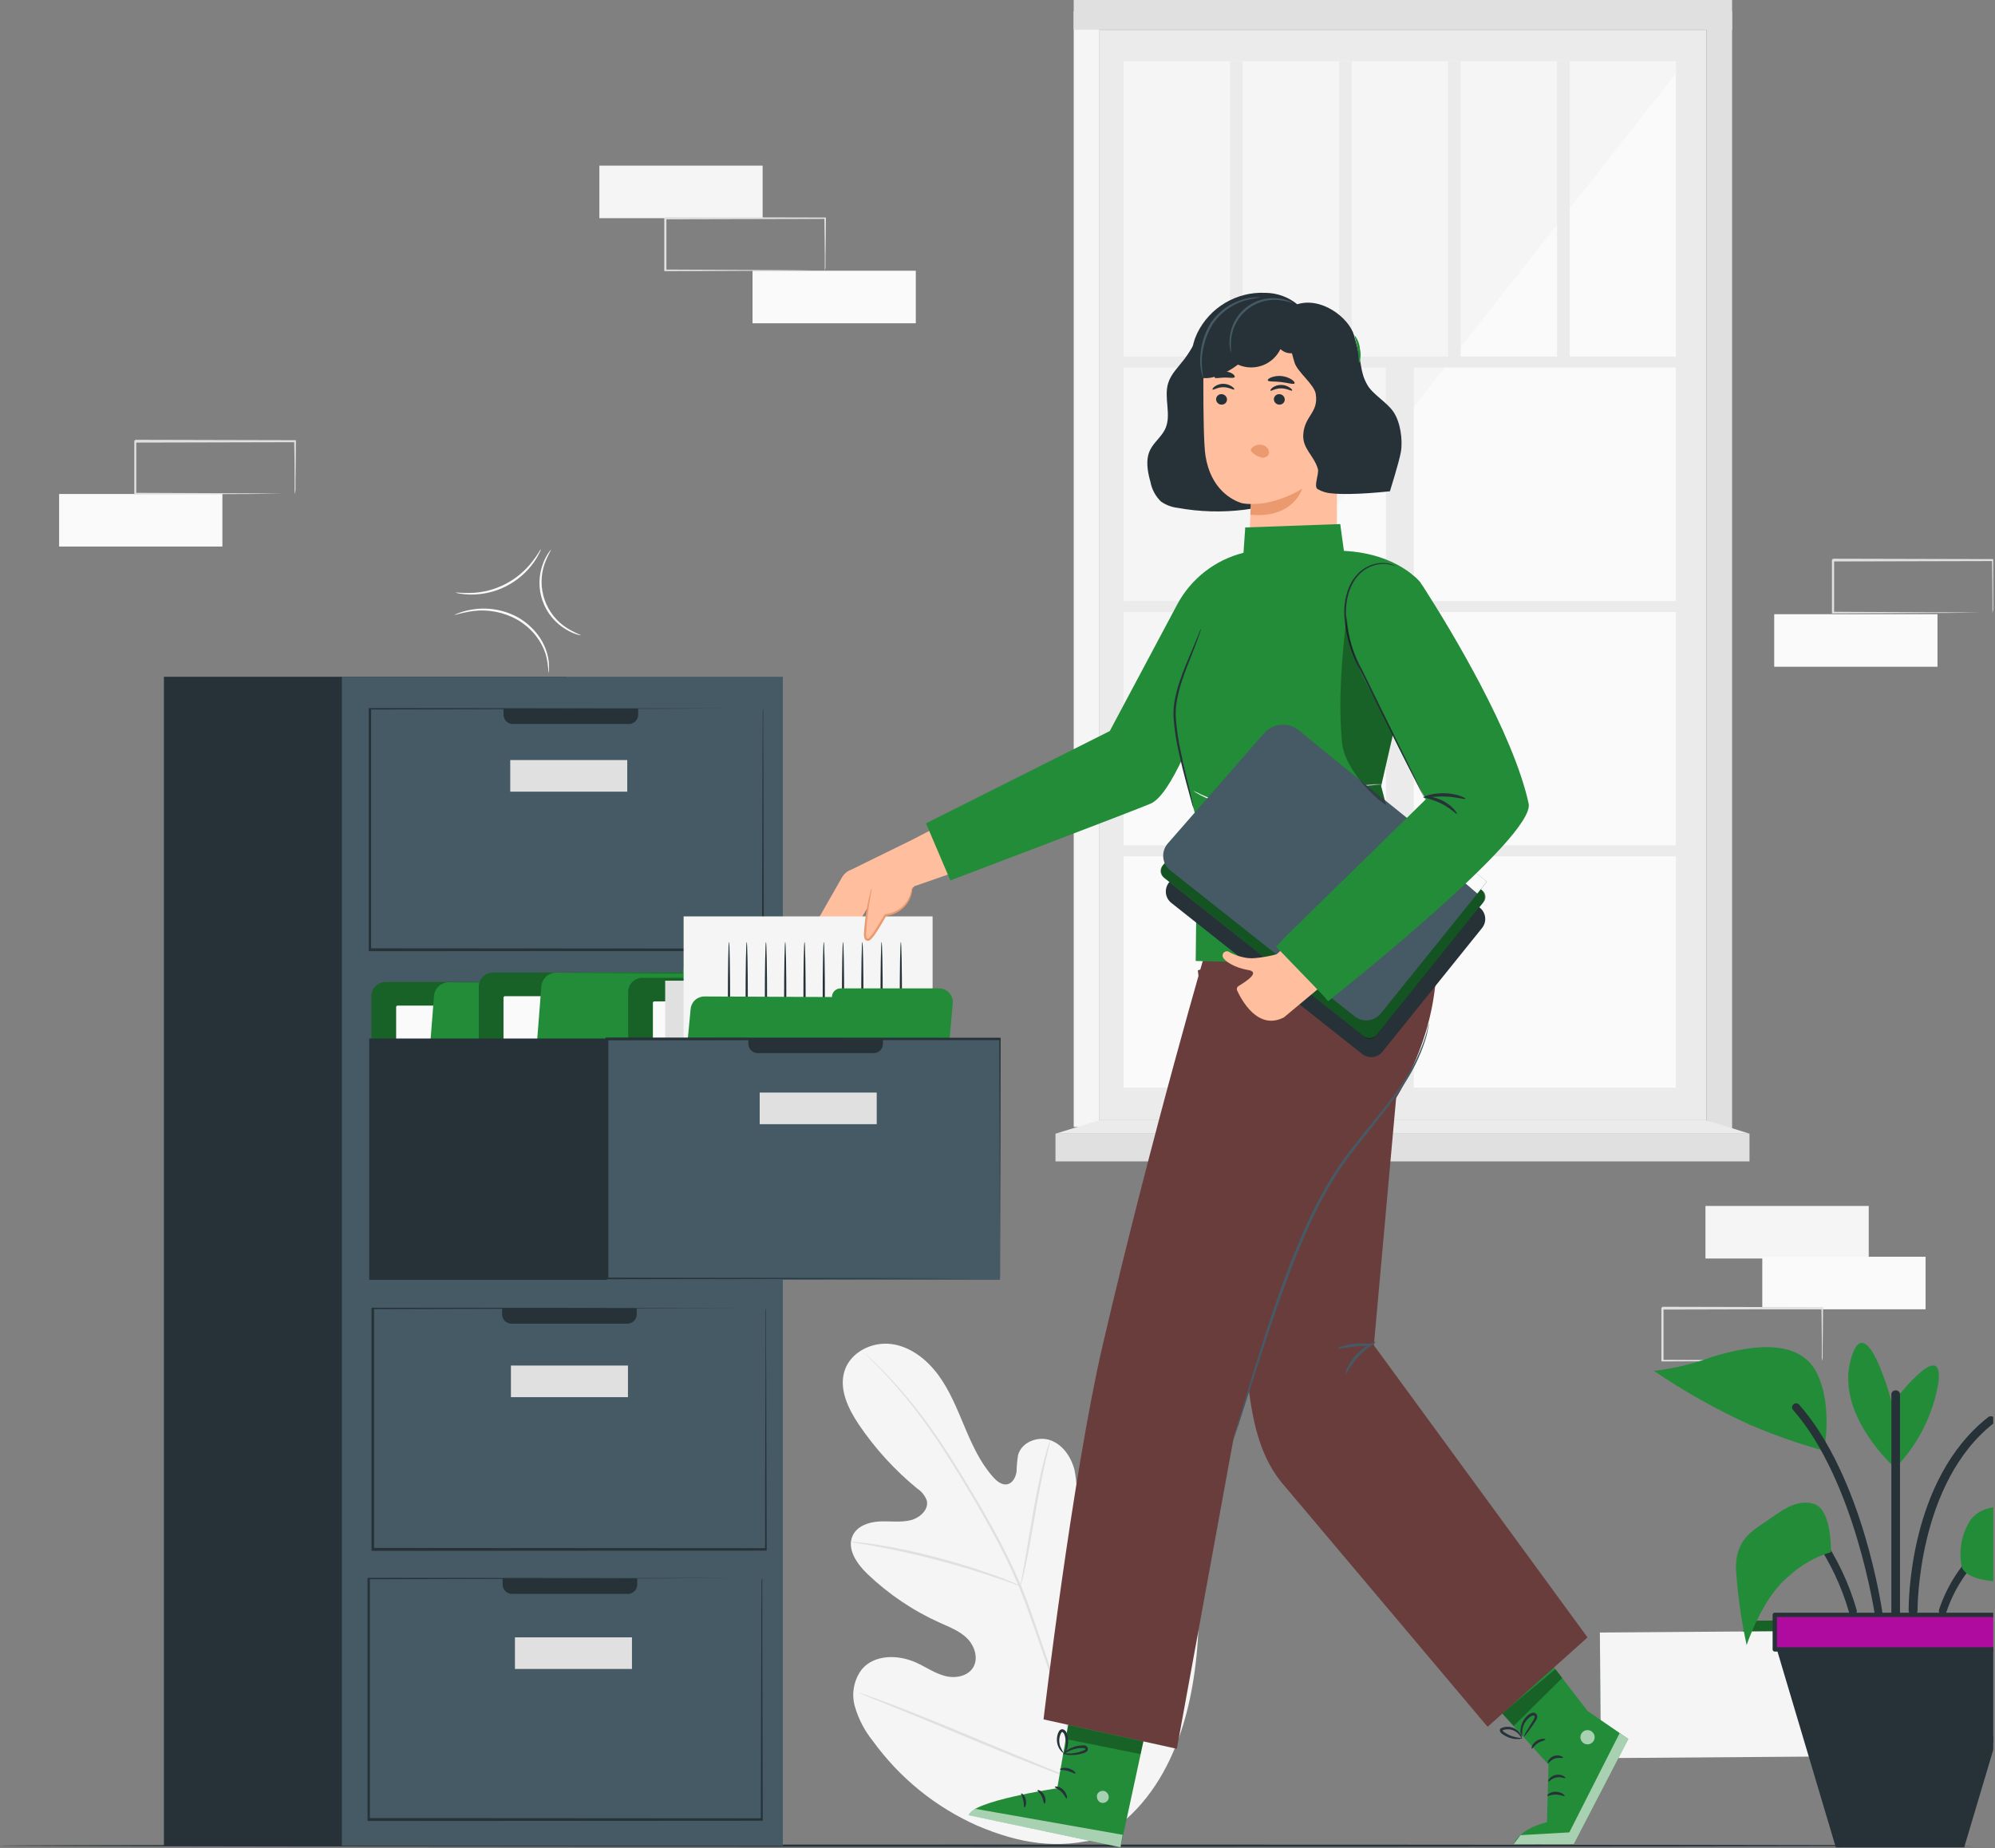 <svg width="462" height="428" viewBox="0 0 462 428" fill="none" xmlns="http://www.w3.org/2000/svg">
<rect x="0" y="0" width="462" height="428" fill="#808080" stroke="none"/>
<g clip-path="url(#clip0_47_261)">
<path d="M395.17 6.89H254.59V259.44H395.17V6.89Z" fill="#EBEBEB"/>
<path d="M388.11 14.21H260.21V251.91H388.11V14.21Z" fill="#FAFAFA"/>
<path d="M388.11 17.01L260.21 179.71V14.21H388.11V17.01Z" fill="#F5F5F5"/>
<path d="M390.89 82.59H260.21V85.12H390.89V82.59Z" fill="#EBEBEB"/>
<path d="M390.89 139.2H260.21V141.73H390.89V139.2Z" fill="#EBEBEB"/>
<path d="M390.89 195.8H260.21V198.33H390.89V195.8Z" fill="#EBEBEB"/>
<path d="M320.94 83.87V258.66H327.4V83.87H320.94Z" fill="#EBEBEB"/>
<path d="M287.77 14.21H284.84V83.85H287.77V14.21Z" fill="#EBEBEB"/>
<path d="M313.02 14.21H310.09V83.85H313.02V14.21Z" fill="#EBEBEB"/>
<path d="M338.27 14.21H335.34V83.85H338.27V14.21Z" fill="#EBEBEB"/>
<path d="M363.51 14.21H360.58V83.85H363.51V14.21Z" fill="#EBEBEB"/>
<path d="M254.6 2.61H248.65V261H254.6V2.61Z" fill="#F5F5F5"/>
<path d="M401.12 261.71L395.18 259.44V2.61H401.12V261.71Z" fill="#E0E0E0"/>
<path d="M401.12 0H248.65V6.89H401.12V0Z" fill="#E0E0E0"/>
<path d="M405.15 262.56H244.43V268.98H405.15V262.56Z" fill="#E0E0E0"/>
<path d="M395.18 259.44L405.15 262.56H244.43L254.59 259.44H395.18Z" fill="#EBEBEB"/>
<path d="M255.06 425.56C271.84 415.49 276.91 394.99 277.57 376.29C277.68 373.17 278.25 369.91 276.95 367.07C275.65 364.23 272.33 362.13 269.46 363.25C267.07 364.18 265.87 366.8 264.46 368.93C262.526 371.779 259.826 374.022 256.67 375.4C254.67 376.29 252.12 376.75 250.24 375.54C247.65 373.87 247.59 370.14 247.83 367.04C248.257 361.267 248.693 355.497 249.14 349.73C249.537 346.647 249.436 343.521 248.84 340.47C248.08 337.47 246.14 334.59 243.25 333.56C240.36 332.53 236.6 333.97 235.77 336.96C235.565 338.234 235.444 339.52 235.41 340.81C235.24 342.09 234.54 343.47 233.29 343.75C232.04 344.03 230.85 343.06 229.99 342.09C226.99 338.74 225.12 334.56 223.37 330.42C221.62 326.28 219.94 322.03 217.27 318.42C214.6 314.81 210.79 311.83 206.37 311.27C201.95 310.71 197.03 313.12 195.61 317.4C194.19 321.68 196.43 326.29 198.95 330.02C202.702 335.548 207.232 340.505 212.4 344.74C213.412 345.399 214.189 346.362 214.62 347.49C215.15 349.6 213.06 351.49 210.97 352.06C208.61 352.66 206.12 352.25 203.69 352.37C201.26 352.49 198.56 353.37 197.49 355.59C196 358.67 198.42 362.17 200.87 364.52C205.791 369.231 211.484 373.063 217.7 375.85C219.92 376.85 222.27 377.74 223.99 379.47C225.71 381.2 226.63 384.06 225.37 386.16C224.11 388.26 221.21 388.77 218.86 388.16C216.51 387.55 214.46 386.11 212.24 385.09C208.1 383.19 202.58 383.09 199.6 386.59C198.68 387.799 198.053 389.205 197.769 390.697C197.484 392.189 197.55 393.727 197.96 395.19C198.797 398.108 200.212 400.829 202.12 403.19C208.306 411.757 216.653 418.531 226.31 422.82C235.95 426.93 245.03 428.49 255.09 425.58" fill="#F5F5F5"/>
<path d="M252 426.45C251.84 419.01 253.15 423.13 251 413.53C248.6 403.155 245.611 392.926 242.05 382.89L239.35 375C238.44 372.4 237.54 369.83 236.5 367.37C234.493 362.647 232.23 358.036 229.72 353.56C227.35 349.28 224.94 345.3 222.67 341.56C220.4 337.82 218.19 334.44 216.06 331.42C212.715 326.631 208.997 322.113 204.94 317.91C203.51 316.43 202.36 315.31 201.57 314.56L200.67 313.72C200.577 313.615 200.469 313.524 200.35 313.45C200.433 313.562 200.527 313.666 200.63 313.76L201.49 314.65C202.26 315.42 203.38 316.56 204.78 318.07C208.766 322.319 212.426 326.861 215.73 331.66C217.83 334.66 220 338.1 222.27 341.81C224.54 345.52 226.91 349.51 229.27 353.81C231.763 358.27 234.01 362.864 236 367.57C237 370.02 237.93 372.57 238.84 375.17C239.75 377.77 240.66 380.41 241.59 383.08C245.16 393.093 248.165 403.3 250.59 413.65C252.73 423.21 251.45 419.05 251.67 426.46" fill="#E0E0E0"/>
<path d="M236.34 367.32C236.512 366.9 236.643 366.465 236.73 366.02C236.95 365.17 237.23 363.94 237.56 362.41C238.21 359.36 238.97 355.11 239.78 350.41C240.59 345.71 241.41 341.49 242.11 338.46C242.45 336.94 242.74 335.71 242.95 334.87C243.089 334.438 243.18 333.992 243.22 333.54C243.011 333.943 242.85 334.369 242.74 334.81C242.46 335.64 242.11 336.81 241.74 338.36C240.94 341.36 240.06 345.61 239.24 350.3C238.42 354.99 237.73 359.12 237.18 362.3C236.93 363.75 236.71 364.96 236.53 365.94C236.412 366.391 236.348 366.854 236.34 367.32Z" fill="#E0E0E0"/>
<path d="M197 357.12C197.514 357.262 198.039 357.362 198.57 357.42C199.57 357.58 201.06 357.8 202.86 358.14C206.48 358.79 211.45 359.86 216.86 361.27C222.27 362.68 227.15 364.2 230.63 365.39C232.38 365.97 233.78 366.48 234.75 366.83C235.245 367.037 235.757 367.201 236.28 367.32C235.821 367.038 235.336 366.804 234.83 366.62C233.88 366.21 232.5 365.62 230.77 365C227.31 363.72 222.45 362.15 217.01 360.71C212.365 359.468 207.658 358.467 202.91 357.71C201.09 357.42 199.6 357.26 198.58 357.16C198.056 357.099 197.527 357.086 197 357.12Z" fill="#E0E0E0"/>
<path d="M250.62 412.76C250.738 412.619 250.838 412.464 250.92 412.3L251.7 410.9C252.38 409.69 253.3 407.9 254.42 405.7C256.66 401.27 259.56 395.05 262.66 388.15C265.76 381.25 268.6 375.02 270.74 370.55L273.3 365.26L273.98 363.82C274.067 363.654 274.137 363.48 274.19 363.3C274.065 363.441 273.961 363.599 273.88 363.77L273.1 365.16C272.43 366.37 271.5 368.16 270.38 370.37C268.15 374.8 265.25 381.01 262.14 387.91C259.03 394.81 256.2 401.05 254.06 405.52L251.51 410.8L250.82 412.24C250.731 412.404 250.663 412.579 250.62 412.76Z" fill="#E0E0E0"/>
<path d="M198.89 392.05C199.051 392.15 199.222 392.234 199.4 392.3L200.9 392.92L206.44 395.15C211.11 397.03 217.54 399.71 224.64 402.67C231.74 405.63 238.2 408.26 242.92 410.04C245.28 410.94 247.19 411.64 248.53 412.1L250.07 412.62C250.246 412.693 250.431 412.74 250.62 412.76C250.457 412.663 250.287 412.579 250.11 412.51L248.61 411.89L243.07 409.66C238.39 407.78 231.96 405.1 224.86 402.14C217.76 399.18 211.3 396.55 206.58 394.77C204.22 393.87 202.31 393.17 200.98 392.71L199.44 392.19C199.264 392.119 199.079 392.072 198.89 392.05Z" fill="#E0E0E0"/>
<path d="M176.61 38.36H138.8V50.53H176.61V38.36Z" fill="#F5F5F5"/>
<path d="M212.08 62.7H174.27V74.87H212.08V62.7Z" fill="#FAFAFA"/>
<path d="M191 62.7C190.996 62.627 190.996 62.553 191 62.48V61.84C191 61.25 191 60.45 191 59.43C191 57.31 190.94 54.3 190.9 50.53L191.07 50.7L154.07 50.79C154.19 50.68 153.81 51.05 154.33 50.53V56.74C154.33 58.74 154.33 60.74 154.33 62.68L154.08 62.43L180.51 62.55L188.27 62.62H190.37H191.11C190.884 62.635 190.656 62.635 190.43 62.62H188.38L180.68 62.69L154.08 62.8H153.83V62.7C153.83 60.78 153.83 58.79 153.83 56.76V50.55L154.09 50.29L191.09 50.38H191.27V50.55C191.27 54.36 191.19 57.41 191.17 59.55C191.17 60.55 191.17 61.35 191.17 61.93C191.138 62.191 191.081 62.449 191 62.7Z" fill="#E0E0E0"/>
<path d="M448.68 142.25H410.87V154.42H448.68V142.25Z" fill="#FAFAFA"/>
<path d="M461.41 141.94C461.406 141.867 461.406 141.793 461.41 141.72C461.41 141.55 461.41 141.34 461.41 141.08C461.41 140.5 461.41 139.69 461.41 138.67C461.41 136.55 461.35 133.54 461.31 129.77L461.48 129.94L424.48 130.03L424.74 129.77V136C424.74 138 424.74 140 424.74 141.94L424.49 141.69L450.92 141.81L458.68 141.88H460.78H461.52C461.293 141.893 461.066 141.893 460.84 141.88H458.79L451.09 141.95L424.49 142.07H424.24V141.81C424.24 139.89 424.24 137.9 424.24 135.87V129.66L424.5 129.4L461.5 129.49H461.68V129.66C461.68 133.47 461.61 136.52 461.59 138.66C461.59 139.66 461.59 140.45 461.59 141.03C461.565 141.339 461.505 141.645 461.41 141.94Z" fill="#E0E0E0"/>
<path d="M432.76 279.3H394.95V291.47H432.76V279.3Z" fill="#F5F5F5"/>
<path d="M445.92 291.06H408.11V303.23H445.92V291.06Z" fill="#FAFAFA"/>
<path d="M421.91 315.21C421.91 315.21 421.91 315.13 421.91 314.98V314.35C421.91 313.76 421.91 312.96 421.91 311.94C421.91 309.82 421.85 306.8 421.81 303.04L421.98 303.21L384.98 303.3L385.24 303.04V309.24C385.24 311.24 385.24 313.24 385.24 315.19L384.99 314.93L411.42 315.05L419.18 315.12H421.28H422.02C421.794 315.135 421.566 315.135 421.34 315.12H419.29L411.59 315.19L384.99 315.31H384.74V315.06C384.74 313.13 384.74 311.15 384.74 309.11V302.91L385 302.65L422 302.74H422.18V303C422.18 306.81 422.11 309.86 422.09 312C422.09 313 422.09 313.79 422.09 314.37C422.059 314.655 421.998 314.937 421.91 315.21Z" fill="#E0E0E0"/>
<path d="M51.5 114.41H13.69V126.58H51.5V114.41Z" fill="#FAFAFA"/>
<path d="M68.22 114.41C68.212 114.334 68.212 114.256 68.22 114.18C68.22 114.01 68.22 113.8 68.22 113.55C68.22 112.96 68.22 112.16 68.22 111.14C68.22 109.02 68.22 106.01 68.13 102.24L68.3 102.41L31.3 102.5L31.56 102.24V108.45C31.56 110.45 31.56 112.45 31.56 114.39L31.31 114.14L57.74 114.25L65.5 114.33H67.6H68.35C68.12 114.344 67.89 114.344 67.66 114.33H65.66L57.95 114.41L31.35 114.52H31.1V114.27C31.1 112.35 31.1 110.36 31.1 108.33V102.12L31.36 101.86L68.36 101.95H68.53V102.12C68.53 105.93 68.46 108.98 68.44 111.12C68.44 112.12 68.44 112.91 68.44 113.49C68.386 113.801 68.312 114.108 68.22 114.41Z" fill="#E0E0E0"/>
<path d="M456.79 427.46C456.79 427.61 354.52 427.72 228.41 427.72C102.3 427.72 0 427.61 0 427.46C0 427.31 102.24 427.2 228.41 427.2C354.58 427.2 456.79 427.32 456.79 427.46Z" fill="#263238"/>
<path d="M419.92 377L418.57 401.76C418.549 402.185 418.367 402.585 418.06 402.879C417.753 403.173 417.345 403.338 416.92 403.34L372.36 403.67C372.141 403.671 371.923 403.629 371.72 403.547C371.517 403.464 371.332 403.342 371.176 403.188C371.02 403.034 370.896 402.85 370.811 402.648C370.726 402.446 370.681 402.229 370.68 402.01L370.54 382.74C370.537 382.519 370.579 382.3 370.661 382.095C370.744 381.89 370.867 381.703 371.022 381.546C371.177 381.389 371.362 381.264 371.566 381.179C371.77 381.094 371.989 381.05 372.21 381.05H399.61C400.052 381.048 400.477 380.872 400.79 380.56L405.52 375.83C405.674 375.677 405.856 375.556 406.057 375.473C406.258 375.391 406.473 375.349 406.69 375.35L418.24 375.26C418.466 375.258 418.69 375.303 418.899 375.391C419.107 375.478 419.296 375.607 419.453 375.77C419.61 375.933 419.732 376.126 419.813 376.337C419.893 376.548 419.929 376.774 419.92 377Z" fill="#228C39"/>
<path opacity="0.3" d="M419.92 377L418.57 401.76C418.549 402.185 418.367 402.585 418.06 402.879C417.753 403.173 417.345 403.338 416.92 403.34L372.36 403.67C372.141 403.671 371.923 403.629 371.72 403.547C371.517 403.464 371.332 403.342 371.176 403.188C371.02 403.034 370.896 402.85 370.811 402.648C370.726 402.446 370.681 402.229 370.68 402.01L370.54 382.74C370.537 382.519 370.579 382.3 370.661 382.095C370.744 381.89 370.867 381.703 371.022 381.546C371.177 381.389 371.362 381.264 371.566 381.179C371.77 381.094 371.989 381.05 372.21 381.05H399.61C400.052 381.048 400.477 380.872 400.79 380.56L405.52 375.83C405.674 375.677 405.856 375.556 406.057 375.473C406.258 375.391 406.473 375.349 406.69 375.35L418.24 375.26C418.466 375.258 418.69 375.303 418.899 375.391C419.107 375.478 419.296 375.607 419.453 375.77C419.61 375.933 419.732 376.126 419.813 376.337C419.893 376.548 419.929 376.774 419.92 377Z" fill="black"/>
<path d="M370.711 407.184L419.39 406.827L419.177 377.738L370.498 378.094L370.711 407.184Z" fill="#F5F5F5"/>
<path d="M248 395.88L244.83 414.16C244.83 414.16 225.18 417.08 224.27 420.4L259.49 427.82L265.6 399.54L248 395.88Z" fill="#228C39"/>
<g opacity="0.6">
<path d="M256 414.93C256.32 415.101 256.565 415.386 256.685 415.728C256.806 416.071 256.793 416.446 256.65 416.78C256.486 417.102 256.206 417.35 255.866 417.473C255.526 417.595 255.152 417.584 254.82 417.44C254.478 417.251 254.22 416.941 254.096 416.57C253.972 416.2 253.991 415.797 254.15 415.44C254.356 415.116 254.681 414.885 255.054 414.798C255.428 414.71 255.821 414.772 256.15 414.97" fill="white"/>
</g>
<path opacity="0.6" d="M259.47 427.82L259.98 424.94L225.98 418.94C225.98 418.94 224.26 419.29 224.21 420.44L259.47 427.82Z" fill="white"/>
<path d="M244.28 413.86C244.28 414.03 245.09 414.29 245.82 415.02C246.55 415.75 246.82 416.57 247.02 416.54C247.22 416.51 247.15 415.46 246.25 414.54C245.35 413.62 244.27 413.69 244.28 413.86Z" fill="#263238"/>
<path d="M240.26 414.61C240.19 414.77 240.87 415.22 241.26 416.07C241.65 416.92 241.7 417.72 241.87 417.75C242.04 417.78 242.36 416.83 241.8 415.75C241.24 414.67 240.3 414.45 240.26 414.61Z" fill="#263238"/>
<path d="M237.23 418.59C237.38 418.66 237.8 417.85 237.56 416.81C237.32 415.77 236.56 415.24 236.49 415.36C236.42 415.48 236.77 416.1 236.96 416.95C237.15 417.8 237.06 418.54 237.23 418.59Z" fill="#263238"/>
<path d="M245.46 409.77C245.46 409.95 246.34 409.87 247.3 410.15C248.26 410.43 248.95 410.88 249.07 410.75C249.19 410.62 248.59 409.86 247.46 409.55C246.33 409.24 245.41 409.62 245.46 409.77Z" fill="#263238"/>
<path opacity="0.3" d="M247.36 399.5L246.79 402.76L264.13 406.25L264.77 403.34L247.36 399.5Z" fill="black"/>
<path d="M246.17 406.1C246.716 406.379 247.328 406.503 247.94 406.46C248.612 406.486 249.284 406.425 249.94 406.28C250.299 406.209 250.653 406.115 251 406C251.22 405.929 251.428 405.828 251.62 405.7C251.758 405.601 251.859 405.459 251.908 405.296C251.957 405.133 251.951 404.959 251.89 404.8C251.828 404.662 251.735 404.54 251.619 404.443C251.503 404.346 251.367 404.277 251.22 404.24C250.995 404.207 250.765 404.207 250.54 404.24C250.143 404.25 249.748 404.297 249.36 404.38C248.709 404.527 248.085 404.773 247.51 405.11C246.51 405.69 246.12 406.28 246.17 406.32C246.22 406.36 246.75 405.94 247.71 405.49C248.272 405.234 248.863 405.046 249.47 404.93C249.827 404.874 250.188 404.843 250.55 404.84C250.94 404.84 251.26 404.84 251.32 405.07C251.38 405.3 251.32 405.16 251.24 405.26C251.1 405.353 250.949 405.427 250.79 405.48C250.43 405.607 250.097 405.717 249.79 405.81C249.187 405.966 248.571 406.067 247.95 406.11C247.358 406.061 246.763 406.058 246.17 406.1Z" fill="#263238"/>
<path d="M246.34 406.39C246.4 406.39 246.87 405.89 247.17 404.79C247.337 404.137 247.391 403.461 247.33 402.79C247.299 402.397 247.225 402.008 247.11 401.63C247.063 401.377 246.953 401.14 246.788 400.942C246.623 400.744 246.41 400.592 246.17 400.5C246.012 400.469 245.849 400.485 245.7 400.545C245.55 400.606 245.422 400.708 245.33 400.84C245.197 401.025 245.089 401.226 245.01 401.44C244.867 401.822 244.782 402.223 244.76 402.63C244.713 403.317 244.841 404.005 245.13 404.63C245.63 405.69 246.3 406.05 246.33 405.99C246.028 405.503 245.76 404.995 245.53 404.47C245.331 403.903 245.259 403.298 245.32 402.7C245.362 402.358 245.446 402.022 245.57 401.7C245.71 401.34 245.91 401.07 246.04 401.14C246.17 401.21 246.46 401.52 246.54 401.85C246.646 402.176 246.723 402.51 246.77 402.85C246.862 403.46 246.862 404.08 246.77 404.69C246.57 405.74 246.25 406.35 246.34 406.39Z" fill="#263238"/>
<path d="M367.66 396.28L360 386.34L359.6 385.82L346.6 395.47L358.6 408.67L358.24 422C351.55 423.73 350.54 427.08 350.54 427.08H364.46L377.09 402.74L367.66 396.28Z" fill="#228C39"/>
<path opacity="0.6" d="M377.09 402.75L364.46 427.09L350.54 427.11L352.11 425.02L363.42 424.38L375.08 401.38L377.09 402.75Z" fill="white"/>
<path d="M358.33 415.91C358.43 416.05 359.23 415.6 360.33 415.63C361.43 415.66 362.19 416.1 362.33 415.97C362.47 415.84 361.68 415.03 360.33 414.97C358.98 414.91 358.2 415.8 358.33 415.91Z" fill="#263238"/>
<path d="M358.55 412.6C358.69 412.7 359.31 411.88 360.42 411.66C361.53 411.44 362.42 411.95 362.5 411.8C362.58 411.65 362.39 411.51 362 411.29C361.475 411.026 360.876 410.945 360.3 411.061C359.723 411.177 359.202 411.483 358.82 411.93C358.54 412.28 358.48 412.56 358.55 412.6Z" fill="#263238"/>
<path d="M358.46 408.34C358.61 408.42 359.08 407.61 360.05 407.28C361.02 406.95 361.89 407.28 361.96 407.1C362.03 406.92 361.82 406.84 361.44 406.69C360.925 406.514 360.365 406.514 359.85 406.69C359.335 406.872 358.897 407.225 358.61 407.69C358.4 408.05 358.38 408.31 358.46 408.34Z" fill="#263238"/>
<path d="M354.73 405C354.9 405.06 355.29 404.27 356.15 403.71C357.01 403.15 357.88 403.07 357.89 402.89C357.9 402.71 356.89 402.5 355.81 403.2C354.73 403.9 354.56 405 354.73 405Z" fill="#263238"/>
<path d="M352.91 402.19C352.98 402.24 353.44 401.68 354.13 400.73L355.3 399.06C355.568 398.715 355.787 398.335 355.95 397.93C356.029 397.649 355.997 397.348 355.86 397.09C355.779 396.942 355.656 396.822 355.506 396.744C355.357 396.666 355.188 396.633 355.02 396.65C354.531 396.748 354.079 396.984 353.72 397.33C353.392 397.62 353.109 397.957 352.88 398.33C352.487 398.932 352.237 399.616 352.15 400.33C352.009 400.981 352.124 401.661 352.47 402.23C352.466 401.618 352.503 401.007 352.58 400.4C352.713 399.766 352.975 399.167 353.35 398.64C353.566 398.334 353.821 398.058 354.11 397.82C354.391 397.559 354.736 397.376 355.11 397.29C355.162 397.282 355.214 397.29 355.261 397.313C355.308 397.337 355.346 397.374 355.37 397.42C355.422 397.545 355.422 397.685 355.37 397.81C355.233 398.165 355.051 398.501 354.83 398.81L353.77 400.56C353.398 401.054 353.107 401.604 352.91 402.19Z" fill="#263238"/>
<path d="M352.42 402.6C352.48 402.6 352.42 401.87 351.67 401.03C351.157 400.476 350.477 400.105 349.734 399.971C348.991 399.838 348.224 399.95 347.55 400.29C347.479 400.352 347.423 400.429 347.385 400.516C347.347 400.602 347.328 400.696 347.33 400.79C347.341 400.95 347.4 401.104 347.5 401.23C347.648 401.397 347.816 401.544 348 401.67C348.316 401.885 348.651 402.073 349 402.23C349.579 402.496 350.197 402.668 350.83 402.74C351.91 402.85 352.56 402.64 352.54 402.57C352.52 402.5 351.89 402.57 350.9 402.31C349.984 402.115 349.118 401.73 348.36 401.18C348.228 401.088 348.107 400.981 348 400.86C347.93 400.74 347.95 400.78 348 400.74C348.126 400.664 348.265 400.613 348.41 400.59C348.577 400.549 348.748 400.522 348.92 400.51C349.255 400.486 349.592 400.51 349.92 400.58C350.475 400.705 350.991 400.966 351.42 401.34C352.12 402 352.32 402.64 352.42 402.6Z" fill="#263238"/>
<path opacity="0.6" d="M367.64 403.99C368.551 403.99 369.29 403.251 369.29 402.34C369.29 401.429 368.551 400.69 367.64 400.69C366.729 400.69 365.99 401.429 365.99 402.34C365.99 403.251 366.729 403.99 367.64 403.99Z" fill="white"/>
<path opacity="0.3" d="M347.87 396.8L350.54 399.73L361.78 388.61L360.22 386.57L347.87 396.8Z" fill="black"/>
<path d="M279.94 217.7C279.94 217.7 266.94 261.81 255.32 311.7C248.32 341.95 241.66 398.21 241.66 398.21L272.53 405.02L285.75 332.68L299.88 289.85C304.73 276.34 311.69 266.45 320.16 259.13C329.35 246.13 334.16 231.27 332.3 215.44L279.94 217.7Z" fill="#6A3D3D"/>
<path d="M277.39 224.72L288.92 319.72C290.03 328.9 291.59 337.72 297.81 344.55L344.5 399.93L367.64 379.23L318.16 311.56L326.75 216.18L278.33 224.45" fill="#6A3D3D"/>
<path d="M318.62 310.79C318.71 310.96 316.62 312.01 314.67 314.08C312.72 316.15 311.78 318.29 311.6 318.21C311.42 318.13 312.14 315.8 314.21 313.64C316.28 311.48 318.58 310.64 318.62 310.79Z" fill="#455A64"/>
<path d="M317.92 311.5C317.92 311.68 316.08 311.62 313.85 311.84C311.62 312.06 309.85 312.47 309.79 312.29C309.73 312.11 311.49 311.43 313.79 311.21C316.09 310.99 318 311.33 317.92 311.5Z" fill="#455A64"/>
<path d="M330.91 237C330.892 237.368 330.835 237.734 330.74 238.09C330.67 238.46 330.58 238.9 330.48 239.4C330.38 239.9 330.17 240.49 329.98 241.15C328.776 244.836 327.052 248.332 324.86 251.53C322.17 255.63 318.41 260.1 314.43 265.16C312.332 267.791 310.395 270.546 308.63 273.41C306.774 276.511 305.085 279.709 303.57 282.99C300.46 289.75 297.95 296.39 295.83 302.48C293.71 308.57 291.92 314.11 290.43 318.76C288.94 323.41 287.74 327.11 286.89 329.76C286.46 331.01 286.13 332 285.89 332.76C285.785 333.102 285.654 333.437 285.5 333.76C285.555 333.4 285.642 333.045 285.76 332.7L286.65 329.7L290 318.62C291.43 313.95 293.17 308.4 295.27 302.28C297.515 295.634 300.095 289.105 303 282.72C304.521 279.415 306.223 276.197 308.1 273.08C309.885 270.199 311.845 267.43 313.97 264.79C317.97 259.73 321.77 255.31 324.5 251.27C326.701 248.12 328.47 244.69 329.76 241.07C329.97 240.42 330.18 239.85 330.31 239.35C330.44 238.85 330.54 238.43 330.63 238.06C330.7 237.701 330.794 237.347 330.91 237Z" fill="#455A64"/>
<path d="M219.37 190.26L211.26 194.48L197.19 201.39C196.239 201.717 195.441 202.382 194.95 203.26L189.78 212.33H199.65L202.28 207.91C203.936 208.503 205.734 208.566 207.427 208.091C209.12 207.616 210.624 206.627 211.73 205.26L226.06 200.26L219.37 190.26Z" fill="#FFBE9D"/>
<path d="M286.3 70.55C283.3 70.81 280.8 73.01 279.07 75.48C277.34 77.95 276.12 80.75 274.29 83.15C272.93 84.95 271.2 86.56 270.53 88.71C269.46 92.12 271.35 96.07 269.85 99.32C269.01 101.15 267.22 102.41 266.34 104.22C265.24 106.49 265.74 109.22 266.42 111.62C266.745 113.354 267.601 114.944 268.87 116.17C270 116.954 271.305 117.449 272.67 117.61C282.926 119.496 293.515 118.183 303 113.85" fill="#263238"/>
<path d="M309.73 87.66C309.689 85.58 309.23 83.53 308.381 81.631C307.532 79.732 306.31 78.023 304.788 76.605C303.265 75.188 301.474 74.09 299.52 73.378C297.565 72.666 295.487 72.354 293.41 72.46C285.1 72.87 278.71 80.03 278.67 88.35C278.67 95.64 278.76 102.98 279.17 105.59C280.42 113.46 285.48 115.86 287.49 116.51C288.197 116.658 288.918 116.732 289.64 116.73H289.69L289.26 126.04C289.33 132.04 293.41 136.9 299.46 136.9C305.51 136.9 309.51 131.66 309.56 125.59L309.73 87.66Z" fill="#FFBE9D"/>
<path d="M281.62 92.43C281.615 92.761 281.74 93.081 281.968 93.32C282.196 93.559 282.509 93.7 282.84 93.71C283.001 93.724 283.164 93.705 283.318 93.654C283.472 93.604 283.614 93.523 283.736 93.417C283.858 93.311 283.958 93.181 284.029 93.035C284.1 92.89 284.141 92.732 284.15 92.57C284.153 92.24 284.027 91.922 283.799 91.683C283.572 91.444 283.26 91.303 282.93 91.29C282.769 91.276 282.606 91.295 282.452 91.346C282.298 91.396 282.156 91.477 282.034 91.583C281.912 91.689 281.812 91.819 281.741 91.965C281.67 92.11 281.629 92.268 281.62 92.43Z" fill="#263238"/>
<path d="M280.8 90.23C280.96 90.39 281.92 89.68 283.28 89.68C284.64 89.68 285.64 90.37 285.79 90.2C285.94 90.03 285.7 89.83 285.27 89.51C284.681 89.107 283.984 88.891 283.27 88.89C282.552 88.886 281.852 89.11 281.27 89.53C280.86 89.85 280.72 90.15 280.8 90.23Z" fill="#263238"/>
<path d="M295 92.43C294.997 92.76 295.123 93.078 295.351 93.317C295.578 93.556 295.89 93.697 296.22 93.71C296.381 93.724 296.544 93.705 296.698 93.654C296.852 93.604 296.994 93.523 297.116 93.417C297.238 93.311 297.338 93.181 297.409 93.035C297.48 92.89 297.521 92.732 297.53 92.57C297.533 92.24 297.407 91.922 297.179 91.683C296.952 91.444 296.64 91.303 296.31 91.29C296.149 91.276 295.986 91.295 295.832 91.346C295.678 91.396 295.536 91.477 295.414 91.583C295.292 91.689 295.192 91.819 295.121 91.965C295.05 92.11 295.009 92.268 295 92.43Z" fill="#263238"/>
<path d="M294.2 90.48C294.36 90.64 295.32 89.93 296.68 89.94C298.04 89.95 299.05 90.62 299.2 90.46C299.35 90.3 299.11 90.08 298.67 89.77C298.085 89.358 297.385 89.141 296.67 89.15C295.952 89.136 295.25 89.358 294.67 89.78C294.27 90.11 294.13 90.41 294.2 90.48Z" fill="#263238"/>
<path d="M289.69 116.72C289.69 116.72 294.96 117.16 301.55 113.2C301.55 113.2 299.47 120.2 289.55 119.2L289.69 116.72Z" fill="#EB996E"/>
<path d="M289.83 103.88C290.088 103.562 290.423 103.315 290.802 103.161C291.181 103.008 291.593 102.952 292 103C292.302 103.024 292.595 103.11 292.862 103.253C293.129 103.395 293.363 103.592 293.55 103.83C293.733 104.056 293.842 104.333 293.862 104.623C293.881 104.913 293.811 105.202 293.66 105.45C293.441 105.696 293.154 105.87 292.834 105.951C292.515 106.031 292.179 106.013 291.87 105.9C291.228 105.688 290.636 105.347 290.13 104.9C289.974 104.795 289.841 104.659 289.74 104.5C289.691 104.424 289.665 104.335 289.665 104.245C289.665 104.155 289.691 104.066 289.74 103.99" fill="#EB996E"/>
<path d="M293.59 88.09C293.72 88.46 295.09 88.29 296.69 88.48C298.29 88.67 299.58 89.11 299.79 88.78C299.89 88.62 299.66 88.27 299.14 87.91C298.446 87.467 297.659 87.19 296.841 87.1C296.022 87.01 295.194 87.109 294.42 87.39C293.83 87.62 293.53 87.92 293.59 88.09Z" fill="#263238"/>
<path d="M281.3 87.44C281.54 87.75 282.48 87.44 283.61 87.44C284.74 87.44 285.7 87.65 285.92 87.33C286.01 87.17 285.86 86.86 285.44 86.57C284.888 86.203 284.232 86.024 283.57 86.06C282.906 86.066 282.262 86.283 281.73 86.68C281.33 87 281.19 87.29 281.3 87.44Z" fill="#263238"/>
<path d="M276.84 86.65C278.84 88.9 283.84 86.65 286.67 84.44C288.456 85.242 290.484 85.315 292.324 84.644C294.163 83.974 295.668 82.613 296.52 80.85C298.64 82.85 302.17 81.59 303.12 78.85C304.07 76.11 302.81 72.66 300.66 70.67C298.525 68.842 295.811 67.832 293 67.82C289.749 67.672 286.525 68.478 283.727 70.14C280.928 71.801 278.677 74.245 277.25 77.17C275.9 80.02 275.38 83.68 276.86 86.65" fill="#263238"/>
<path d="M300.17 70.55C305.87 68.55 312.39 73.55 313.58 77.69C315.66 84.81 314.81 85.86 316.65 89.15C317.84 91.28 321.16 93.15 322.65 95.33C324.29 97.66 324.9 101.89 324.41 104.69C323.99 107.05 321.88 113.78 321.88 113.78C321.88 113.78 313.11 114.78 308.48 114.27C307.293 114.209 306.138 113.866 305.11 113.27C304.16 112.62 305.52 109.7 305.19 108.6C304.27 105.44 301.58 103.93 301.81 100.6C302.11 96.25 305.4 95.6 304.7 91.24C304.32 88.96 300.43 86.17 299.78 83.94C299.13 81.71 296.67 74 300.14 70.51" fill="#263238"/>
<path d="M314.76 84.1C314.61 84.1 314.7 82.63 314.41 80.87C314.12 79.11 313.59 77.76 313.73 77.69C314.422 78.585 314.839 79.662 314.93 80.79C315.191 81.887 315.132 83.036 314.76 84.1Z" fill="#228C39"/>
<path d="M291.86 68.9C290.59 69.061 289.333 69.315 288.1 69.66C285.169 70.594 282.631 72.471 280.88 75C279.263 77.623 278.373 80.629 278.3 83.71C278.313 84.988 278.433 86.262 278.66 87.52C278.486 87.209 278.364 86.871 278.3 86.52C278.069 85.594 277.949 84.644 277.94 83.69C277.894 80.512 278.761 77.388 280.44 74.69C282.255 72.07 284.929 70.166 288 69.31C288.915 69.043 289.858 68.889 290.81 68.85C291.16 68.807 291.515 68.823 291.86 68.9Z" fill="#455A64"/>
<path d="M285.11 81.72C284.975 81.447 284.891 81.153 284.86 80.85C284.71 80.035 284.677 79.204 284.76 78.38C284.865 77.001 285.252 75.659 285.897 74.436C286.542 73.213 287.43 72.135 288.508 71.269C289.586 70.403 290.83 69.767 292.164 69.401C293.497 69.035 294.891 68.946 296.26 69.14C297.083 69.234 297.888 69.446 298.65 69.77C298.938 69.862 299.206 70.008 299.44 70.2C298.389 69.874 297.312 69.64 296.22 69.5C293.568 69.225 290.914 70.007 288.836 71.677C286.757 73.348 285.422 75.771 285.12 78.42C285.026 79.518 285.022 80.622 285.11 81.72Z" fill="#455A64"/>
<path d="M330.66 223.85L319.84 182.06L323.58 165.72L329 135C329 135 324 128.24 311.22 127.58L310.37 121.37L288.37 122.16L287.97 128.03C284.711 128.843 281.659 130.332 279.011 132.399C276.364 134.466 274.18 137.066 272.6 140.03L257 169.31L214.44 190.69L220.08 203.91C220.08 203.91 262.87 187.68 266.5 186.1C268.9 185.04 271.5 180.61 273.78 175.84C275.49 184.02 277.26 190.51 277.26 190.51L276.9 222.56L330.66 223.85Z" fill="#228C39"/>
<path d="M278.12 145.61C278.118 145.761 278.087 145.91 278.03 146.05C277.94 146.32 277.82 146.73 277.64 147.24C277.29 148.24 276.73 149.76 276.01 151.57C275.29 153.38 274.41 155.57 273.62 157.98C273.214 159.253 272.88 160.549 272.62 161.86C272.327 163.26 272.216 164.692 272.29 166.12C272.481 168.897 272.886 171.655 273.5 174.37C274.03 176.89 274.57 179.15 275.03 181.04C275.49 182.93 275.86 184.47 276.09 185.54C276.21 186.07 276.29 186.54 276.34 186.77C276.381 186.913 276.398 187.062 276.39 187.21C276.189 186.681 276.022 186.14 275.89 185.59L274.67 181.13C274.17 179.25 273.59 177 273.03 174.47C272.384 171.732 271.962 168.946 271.77 166.14C271.698 164.671 271.815 163.199 272.12 161.76C272.388 160.428 272.742 159.116 273.18 157.83C274 155.37 274.92 153.23 275.68 151.43C276.44 149.63 277.06 148.18 277.46 147.17C277.648 146.637 277.868 146.116 278.12 145.61Z" fill="#263238"/>
<path d="M320 181.69C320 181.74 319.36 181.69 318.23 181.83C316.632 181.976 315.052 182.274 313.51 182.72C311.51 183.24 309.26 184.08 306.72 185C303.973 186.063 301.13 186.857 298.23 187.37C291.275 188.485 284.145 187.339 277.89 184.1C277.39 183.83 277.01 183.59 276.75 183.44C276.613 183.369 276.485 183.282 276.37 183.18C276.926 183.383 277.464 183.631 277.98 183.92C279.441 184.588 280.94 185.169 282.47 185.66C287.539 187.238 292.901 187.645 298.15 186.85C301.019 186.347 303.834 185.577 306.56 184.55C309.11 183.65 311.42 182.85 313.41 182.36C314.983 181.945 316.595 181.697 318.22 181.62C318.79 181.62 319.22 181.62 319.54 181.62C319.696 181.618 319.852 181.642 320 181.69Z" fill="#FAFAFA"/>
<path d="M297.6 173.57C298.18 174.73 332.78 202.32 342.69 210.22C343.035 210.494 343.322 210.834 343.534 211.22C343.747 211.605 343.882 212.029 343.93 212.467C343.978 212.905 343.94 213.348 343.816 213.77C343.692 214.193 343.486 214.587 343.21 214.93L320.14 243.59C319.583 244.276 318.779 244.715 317.902 244.812C317.024 244.909 316.143 244.657 315.45 244.11L271.25 209.11C270.895 208.828 270.601 208.477 270.385 208.079C270.17 207.68 270.037 207.242 269.995 206.791C269.953 206.34 270.002 205.885 270.141 205.453C270.279 205.022 270.503 204.623 270.8 204.28L297.6 173.57Z" fill="#263238"/>
<path d="M297.07 168.68C297.67 169.88 334.71 199.4 343.07 206.08C343.51 206.435 343.792 206.95 343.854 207.512C343.916 208.074 343.753 208.638 343.4 209.08L318.81 239.61C318.636 239.83 318.42 240.013 318.174 240.149C317.929 240.285 317.659 240.372 317.381 240.403C317.102 240.435 316.82 240.411 316.55 240.333C316.281 240.256 316.029 240.125 315.81 239.95L269.67 203.37C269.444 203.19 269.257 202.966 269.12 202.712C268.982 202.457 268.898 202.178 268.872 201.89C268.846 201.602 268.878 201.312 268.967 201.037C269.056 200.762 269.2 200.508 269.39 200.29L297.07 168.68Z" fill="#228C39"/>
<path opacity="0.4" d="M297.07 168.68C297.68 169.89 335.42 199.97 343.34 206.27C343.723 206.576 343.969 207.022 344.023 207.51C344.078 207.998 343.936 208.487 343.63 208.87L318.63 239.87C318.326 240.25 317.883 240.493 317.4 240.548C316.916 240.602 316.431 240.463 316.05 240.16L269.44 203.16C269.244 203.005 269.081 202.812 268.962 202.592C268.844 202.372 268.771 202.13 268.748 201.882C268.726 201.633 268.754 201.382 268.832 201.144C268.91 200.907 269.035 200.688 269.2 200.5L297.07 168.68Z" fill="black"/>
<path d="M300.89 169.21C312.61 178.99 344.33 204.21 344.33 204.21L319.74 234.74C319.025 235.613 317.998 236.172 316.876 236.297C315.755 236.422 314.63 236.104 313.74 235.41L271 201.57C270.543 201.207 270.164 200.755 269.887 200.241C269.609 199.728 269.439 199.163 269.385 198.582C269.332 198.001 269.397 197.414 269.577 196.859C269.756 196.303 270.047 195.79 270.43 195.35L292.7 169.86C293.707 168.699 295.13 167.981 296.662 167.859C298.194 167.738 299.712 168.223 300.89 169.21Z" fill="#455A64"/>
<path d="M330.25 192.96L330.88 197.29L342.11 206.94L344.33 204.19L330.25 192.96Z" fill="#FAFAFA"/>
<path d="M297.35 235.61L307.95 226.76L302.81 214.5L295.66 221C293.988 221.458 292.278 221.759 290.55 221.9C289.665 221.979 288.773 221.911 287.91 221.7C286.827 221.472 285.78 221.095 284.8 220.58C284.636 220.429 284.425 220.337 284.203 220.319C283.98 220.301 283.758 220.358 283.571 220.481C283.385 220.604 283.245 220.786 283.174 220.998C283.103 221.21 283.105 221.439 283.18 221.65C283.5 222.52 285.8 224.12 289.04 224.65C291.95 225.11 288.65 227.25 286.79 228.39C286.625 228.49 286.503 228.648 286.448 228.832C286.393 229.017 286.408 229.216 286.49 229.39C287.5 231.57 291.31 238.77 297.35 235.61Z" fill="#FFBE9D"/>
<path d="M314.22 148.81C313.42 137.81 323.64 126.64 329.6 135.89C336.13 146.04 350.47 169.89 354 186.1C355.65 193.65 310.39 229.65 307.59 231.87C307.51 231.93 306.79 230.94 306.73 230.87L295.54 219.27C295.48 219.2 298.17 216.46 298.23 216.4L330.1 185.21C330.124 185.18 330.136 185.143 330.136 185.105C330.136 185.067 330.124 185.03 330.1 185C329.06 183 315 157.36 314.24 149.1C314.23 149 314.23 148.9 314.22 148.81Z" fill="#228C39"/>
<path d="M339.36 185C339.28 185.21 337.17 184.54 334.49 184.47C331.81 184.4 329.66 184.92 329.6 184.71C329.54 184.5 331.68 183.65 334.51 183.71C337.34 183.77 339.44 184.79 339.36 185Z" fill="#263238"/>
<path d="M337.38 188.48C337.22 188.62 335.92 187.19 333.85 186.14C331.78 185.09 329.85 184.82 329.91 184.61C329.97 184.4 331.97 184.33 334.19 185.49C336.41 186.65 337.54 188.38 337.38 188.48Z" fill="#263238"/>
<path d="M330.1 185.19C329.959 185.012 329.841 184.817 329.75 184.61L328.85 182.89C328.05 181.33 326.95 179.16 325.6 176.51C322.89 171.06 319.18 163.62 315.08 155.4C312.946 151.587 311.666 147.356 311.33 143C311.05 139 312.21 135.2 314.33 133C315.274 131.981 316.461 131.217 317.78 130.78C318.771 130.435 319.825 130.306 320.87 130.4C321.524 130.453 322.163 130.619 322.76 130.89C322.916 130.958 323.066 131.039 323.21 131.13L323.36 131.22C322.559 130.89 321.713 130.681 320.85 130.6C319.83 130.544 318.809 130.697 317.85 131.05C316.59 131.498 315.462 132.254 314.57 133.25C312.57 135.43 311.45 139.08 311.75 143.01C312.103 147.308 313.379 151.48 315.49 155.24L325.87 176.42L328.97 182.87L329.79 184.63C329.913 184.805 330.017 184.993 330.1 185.19Z" fill="#263238"/>
<g opacity="0.3">
<path d="M311.87 142.62C310.72 152.38 309.87 162.23 310.78 172.01C311.25 177.15 316.7 183.61 320.99 186.49L319.84 182.06C320.47 179.2 322.58 170.13 322.58 170.13C322.58 170.13 318.66 162.39 317.11 159.56C314.107 154.381 312.316 148.59 311.87 142.62Z" fill="black"/>
</g>
<path d="M125.26 127.19C125.194 127.496 125.079 127.79 124.92 128.06C124.546 128.829 124.107 129.565 123.61 130.26C121.952 132.583 119.759 134.473 117.215 135.768C114.672 137.063 111.854 137.726 109 137.7C108.145 137.696 107.292 137.619 106.45 137.47C106.135 137.442 105.828 137.361 105.54 137.23C105.54 137.14 106.87 137.4 109 137.33C111.781 137.256 114.511 136.559 116.987 135.29C119.464 134.022 121.624 132.214 123.31 130C124.62 128.36 125.18 127.14 125.26 127.19Z" fill="#FAFAFA"/>
<path d="M134.59 147.13C134.248 147.121 133.909 147.053 133.59 146.93C132.738 146.663 131.922 146.294 131.16 145.83C128.567 144.319 126.601 141.928 125.62 139.092C124.638 136.255 124.706 133.161 125.81 130.37C126.122 129.531 126.539 128.735 127.05 128C127.214 127.718 127.424 127.465 127.67 127.25C127.088 128.293 126.58 129.376 126.15 130.49C125.185 133.209 125.175 136.176 126.12 138.902C127.065 141.628 128.909 143.951 131.35 145.49C132.391 146.111 133.473 146.659 134.59 147.13Z" fill="#FAFAFA"/>
<path d="M127 155.92C126.978 154.443 126.77 152.975 126.38 151.55C125.9 150.026 125.152 148.6 124.17 147.34C122.969 145.797 121.482 144.5 119.79 143.52C116.666 141.77 113.062 141.069 109.51 141.52C108.044 141.739 106.594 142.056 105.17 142.47C105.512 142.251 105.882 142.079 106.27 141.96C107.303 141.582 108.372 141.31 109.46 141.15C113.102 140.575 116.832 141.241 120.05 143.04C121.802 144.063 123.335 145.422 124.56 147.04C125.552 148.358 126.288 149.851 126.73 151.44C127.035 152.506 127.174 153.612 127.14 154.72C127.152 155.125 127.105 155.529 127 155.92Z" fill="#FAFAFA"/>
<path d="M131.23 156.74H37.96V427.47H131.23V156.74Z" fill="#263238"/>
<path d="M181.29 156.74H79.17V427.47H181.29V156.74Z" fill="#455A64"/>
<path d="M176.73 233.58H85.72V289.47H176.73V233.58Z" fill="#455A64"/>
<path d="M116.4 365.56H147.57V367C147.57 367.57 147.344 368.117 146.94 368.52C146.537 368.923 145.99 369.15 145.42 369.15H118.55C117.98 369.15 117.433 368.923 117.03 368.52C116.627 368.117 116.4 367.57 116.4 367V365.59V365.56Z" fill="#263238"/>
<path d="M176.53 365.56C176.53 365.56 176.53 365.88 176.53 366.56C176.53 367.24 176.53 368.2 176.53 369.47C176.53 372.04 176.53 375.81 176.53 380.63C176.53 390.36 176.59 404.35 176.64 421.48V421.68H176.43L85.43 421.74H85.12V421.48C85.12 401.7 85.12 382.83 85.12 365.67V365.43H85.36L151.01 365.49H169.76H174.76H176.03H176.45H176H174.7H169.7L150.9 365.57L85.41 365.75L85.65 365.51C85.65 382.67 85.65 401.51 85.65 421.32L85.39 421.06L176.39 421.12L176.19 421.32C176.19 404.24 176.27 390.32 176.3 380.6C176.3 375.75 176.3 371.97 176.35 369.39C176.35 368.11 176.35 367.12 176.35 366.44C176.35 365.76 176.53 365.56 176.53 365.56Z" fill="#263238"/>
<path d="M146.35 379.21H119.25V386.53H146.35V379.21Z" fill="#E0E0E0"/>
<path d="M176.73 295.78H85.72V351.67H176.73V295.78Z" fill="#455A64"/>
<path d="M116.28 303H147.45V304.41C147.45 304.98 147.224 305.527 146.82 305.93C146.417 306.333 145.87 306.56 145.3 306.56H118.43C117.86 306.56 117.313 306.333 116.91 305.93C116.507 305.527 116.28 304.98 116.28 304.41V303Z" fill="#263238"/>
<path d="M177.39 303C177.39 303 177.39 303.32 177.39 304C177.39 304.68 177.39 305.64 177.39 306.91C177.39 309.48 177.39 313.25 177.44 318.08C177.44 327.8 177.5 341.79 177.55 358.92V359.12H177.34L86.34 359.18H86.03V358.92C86.03 339.14 86.03 320.28 86.03 303.11V302.87H86.27L151.92 302.93H170.67H175.67H177H177.42H176.97H175.68H170.68L151.89 303.01L86.39 303.19L86.63 302.95C86.63 320.12 86.63 338.95 86.63 358.76L86.37 358.5L177.37 358.56L177.17 358.76C177.17 341.68 177.25 327.76 177.28 318.04C177.28 313.2 177.28 309.41 177.28 306.83C177.28 305.55 177.28 304.57 177.28 303.89C177.28 303.21 177.39 303 177.39 303Z" fill="#263238"/>
<path d="M145.42 316.26H118.32V323.58H145.42V316.26Z" fill="#E0E0E0"/>
<path d="M116.61 164.12H147.78V165.53C147.78 165.812 147.724 166.092 147.616 166.353C147.508 166.614 147.35 166.851 147.15 167.05C146.951 167.25 146.714 167.408 146.453 167.516C146.192 167.624 145.912 167.68 145.63 167.68H118.76C118.478 167.68 118.198 167.624 117.937 167.516C117.676 167.408 117.439 167.25 117.24 167.05C117.04 166.851 116.882 166.614 116.774 166.353C116.666 166.092 116.61 165.812 116.61 165.53V164.12Z" fill="#263238"/>
<path d="M176.74 164.12C176.74 164.12 176.74 164.44 176.74 165.12C176.74 165.8 176.74 166.76 176.74 168.02C176.74 170.6 176.74 174.36 176.79 179.19C176.79 188.92 176.86 202.91 176.9 220.04V220.24H176.7L85.7 220.3H85.39V220C85.39 200.21 85.39 181.35 85.39 164.18V164H85.63L151.29 164.06H170.03H175.03H176.3H176.72H176.27H175H170L151.2 164.15L85.7 164.32L85.94 164.08C85.94 181.25 85.94 200.08 85.94 219.9L85.68 219.63L176.68 219.69L176.47 219.9C176.52 202.82 176.55 188.9 176.58 179.18C176.58 174.33 176.58 170.55 176.63 167.96C176.63 166.68 176.63 165.7 176.63 165.02C176.63 164.34 176.74 164.12 176.74 164.12Z" fill="#263238"/>
<path d="M145.26 176.03H118.16V183.35H145.26V176.03Z" fill="#E0E0E0"/>
<path d="M86 251.7V230.7C86 230.268 86.085 229.841 86.251 229.442C86.416 229.044 86.659 228.682 86.964 228.377C87.27 228.072 87.633 227.831 88.032 227.667C88.431 227.503 88.858 227.419 89.29 227.42H145.22C146.078 227.42 146.9 227.76 147.507 228.365C148.115 228.971 148.457 229.792 148.46 230.65V251.7H86Z" fill="#228C39"/>
<path opacity="0.3" d="M86 251.7V230.7C86 230.268 86.085 229.841 86.251 229.442C86.416 229.044 86.659 228.682 86.964 228.377C87.27 228.072 87.633 227.831 88.032 227.667C88.431 227.503 88.858 227.419 89.29 227.42H145.22C146.078 227.42 146.9 227.76 147.507 228.365C148.115 228.971 148.457 229.792 148.46 230.65V251.7H86Z" fill="black"/>
<path d="M91.74 251.7V233.24C91.739 233.197 91.746 233.153 91.761 233.113C91.777 233.072 91.8 233.035 91.83 233.004C91.859 232.972 91.895 232.947 91.934 232.929C91.974 232.911 92.017 232.901 92.06 232.9H148.47V251.7H91.74Z" fill="#FAFAFA"/>
<path d="M161.17 229.36L159.57 251.7H98.85L100.48 231C100.474 230.124 100.798 229.278 101.387 228.629C101.976 227.981 102.787 227.578 103.66 227.5L133.2 227.66C133.146 227.069 133.325 226.48 133.699 226.019C134.072 225.558 134.611 225.26 135.2 225.19H158C159.87 225.15 161.34 227.09 161.17 229.36Z" fill="#228C39"/>
<path d="M110.88 249.52V228.52C110.879 228.088 110.963 227.661 111.127 227.262C111.291 226.863 111.532 226.5 111.837 226.194C112.142 225.889 112.504 225.646 112.903 225.481C113.301 225.315 113.728 225.23 114.16 225.23H170.1C170.958 225.233 171.779 225.575 172.385 226.182C172.99 226.79 173.33 227.612 173.33 228.47V249.52H110.88Z" fill="#228C39"/>
<path opacity="0.3" d="M110.88 249.52V228.52C110.879 228.088 110.963 227.661 111.127 227.262C111.291 226.863 111.532 226.5 111.837 226.194C112.142 225.889 112.504 225.646 112.903 225.481C113.301 225.315 113.728 225.23 114.16 225.23H170.1C170.958 225.233 171.779 225.575 172.385 226.182C172.99 226.79 173.33 227.612 173.33 228.47V249.52H110.88Z" fill="black"/>
<path d="M116.6 249.52V231.06C116.599 231.017 116.606 230.973 116.621 230.933C116.637 230.892 116.66 230.855 116.69 230.824C116.719 230.792 116.755 230.767 116.794 230.749C116.834 230.731 116.877 230.721 116.92 230.72H173.33V249.52H116.6Z" fill="#FAFAFA"/>
<path d="M186 227.18L184.39 249.52H123.72L125.34 228.78C125.337 227.903 125.662 227.057 126.253 226.409C126.844 225.76 127.657 225.358 128.53 225.28L158.07 225.44C158.016 224.849 158.195 224.26 158.569 223.799C158.942 223.338 159.481 223.04 160.07 222.97H182.84C184.73 223 186.2 224.91 186 227.18Z" fill="#228C39"/>
<path d="M145.47 250.74V229.74C145.47 229.308 145.555 228.881 145.721 228.482C145.886 228.084 146.129 227.722 146.434 227.417C146.74 227.112 147.103 226.871 147.502 226.707C147.901 226.543 148.328 226.459 148.76 226.46H204.7C205.557 226.46 206.378 226.8 206.984 227.406C207.59 228.012 207.93 228.833 207.93 229.69V250.75L145.47 250.74Z" fill="#228C39"/>
<path opacity="0.3" d="M145.47 250.74V229.74C145.47 229.308 145.555 228.881 145.721 228.482C145.886 228.084 146.129 227.722 146.434 227.417C146.74 227.112 147.103 226.871 147.502 226.707C147.901 226.543 148.328 226.459 148.76 226.46H204.7C205.557 226.46 206.378 226.8 206.984 227.406C207.59 228.012 207.93 228.833 207.93 229.69V250.75L145.47 250.74Z" fill="black"/>
<path d="M151.2 250.74V232.27C151.199 232.227 151.206 232.183 151.221 232.143C151.237 232.102 151.26 232.065 151.29 232.034C151.319 232.002 151.355 231.977 151.395 231.959C151.434 231.941 151.477 231.931 151.52 231.93H207.93V250.74H151.2Z" fill="#FAFAFA"/>
<path d="M211.26 227.13H154.04V260.67H211.26V227.13Z" fill="#E0E0E0"/>
<path d="M215.97 212.24H158.31V248H215.97V212.24Z" fill="#F5F5F5"/>
<path d="M168.82 245.73C168.68 245.73 168.56 239.56 168.56 231.94C168.56 224.32 168.68 218.14 168.82 218.14C168.96 218.14 169.08 224.32 169.08 231.94C169.08 239.56 169 245.73 168.82 245.73Z" fill="#263238"/>
<path d="M172.92 245.73C172.77 245.73 172.66 239.56 172.66 231.94C172.66 224.32 172.77 218.14 172.92 218.14C173.07 218.14 173.18 224.32 173.18 231.94C173.18 239.56 173.06 245.73 172.92 245.73Z" fill="#263238"/>
<path d="M177.38 245.73C177.24 245.73 177.12 239.56 177.12 231.94C177.12 224.32 177.24 218.14 177.38 218.14C177.52 218.14 177.64 224.32 177.64 231.94C177.64 239.56 177.53 245.73 177.38 245.73Z" fill="#263238"/>
<path d="M181.84 245.73C181.7 245.73 181.58 239.56 181.58 231.94C181.58 224.32 181.7 218.14 181.84 218.14C181.98 218.14 182.1 224.32 182.1 231.94C182.1 239.56 182 245.73 181.84 245.73Z" fill="#263238"/>
<path d="M186.31 245.73C186.16 245.73 186.05 239.56 186.05 231.94C186.05 224.32 186.16 218.14 186.31 218.14C186.46 218.14 186.57 224.32 186.57 231.94C186.57 239.56 186.45 245.73 186.31 245.73Z" fill="#263238"/>
<path d="M190.77 245.73C190.63 245.73 190.51 239.56 190.51 231.94C190.51 224.32 190.63 218.14 190.77 218.14C190.91 218.14 191.03 224.32 191.03 231.94C191.03 239.56 190.91 245.73 190.77 245.73Z" fill="#263238"/>
<path d="M195.23 245.73C195.09 245.73 194.97 239.56 194.97 231.94C194.97 224.32 195.09 218.14 195.23 218.14C195.37 218.14 195.49 224.32 195.49 231.94C195.49 239.56 195.38 245.73 195.23 245.73Z" fill="#263238"/>
<path d="M199.7 245.73C199.55 245.73 199.44 239.56 199.44 231.94C199.44 224.32 199.55 218.14 199.7 218.14C199.85 218.14 199.96 224.32 199.96 231.94C199.96 239.56 199.84 245.73 199.7 245.73Z" fill="#263238"/>
<path d="M204.16 245.73C204.02 245.73 203.9 239.56 203.9 231.94C203.9 224.32 204.02 218.14 204.16 218.14C204.3 218.14 204.42 224.32 204.42 231.94C204.42 239.56 204.3 245.73 204.16 245.73Z" fill="#263238"/>
<path d="M208.62 245.73C208.48 245.73 208.36 239.56 208.36 231.94C208.36 224.32 208.48 218.14 208.62 218.14C208.76 218.14 208.88 224.32 208.88 231.94C208.88 239.56 208.77 245.73 208.62 245.73Z" fill="#263238"/>
<path d="M220.64 232.34L219 250.74H158.31L159.94 233.66C160.017 232.869 160.387 232.135 160.977 231.602C161.567 231.069 162.335 230.776 163.13 230.78L192.66 230.91C192.66 230.38 192.871 229.871 193.246 229.496C193.621 229.121 194.13 228.91 194.66 228.91H217.43C217.872 228.906 218.309 228.994 218.715 229.168C219.121 229.341 219.486 229.598 219.788 229.92C220.09 230.243 220.321 230.624 220.468 231.041C220.615 231.457 220.673 231.9 220.64 232.34Z" fill="#228C39"/>
<path d="M176.51 240.52H85.5V296.41H176.51V240.52Z" fill="#263238"/>
<path d="M231.57 240.52H140.56V296.41H231.57V240.52Z" fill="#455A64"/>
<path d="M231.58 296.14C231.58 296.14 231.58 295.79 231.58 295.14C231.58 294.49 231.58 293.49 231.58 292.22C231.58 289.65 231.58 285.9 231.53 281.09C231.53 271.47 231.47 257.63 231.42 240.68L231.63 240.88L140.63 240.94L140.89 240.68C140.89 260.33 140.89 279.08 140.89 296.15L140.65 295.91L206 296L224.79 296.07H229.79H231.09H231.54H231.12H229.85H224.85L206.12 296.14L140.49 296.26H140.25V296.02C140.25 278.95 140.25 260.2 140.25 240.55V240.29H140.52L231.52 240.34H231.72V240.55C231.72 257.55 231.64 271.44 231.61 281.09C231.61 285.88 231.61 289.61 231.61 292.17C231.61 293.42 231.61 294.38 231.61 295.05C231.61 295.72 231.58 296.14 231.58 296.14Z" fill="#263238"/>
<path d="M173.31 240.52H204.48V241.75C204.48 242.32 204.254 242.867 203.85 243.27C203.447 243.673 202.9 243.9 202.33 243.9H175.46C174.89 243.9 174.343 243.673 173.94 243.27C173.537 242.867 173.31 242.32 173.31 241.75V240.52Z" fill="#263238"/>
<path d="M203.03 253.04H175.93V260.36H203.03V253.04Z" fill="#E0E0E0"/>
<path d="M201.9 205.68C201.04 209.175 200.518 212.745 200.34 216.34C200.34 216.8 200.34 217.34 200.74 217.59C201.14 217.84 201.74 217.14 202.08 216.74C202.72 216 205.08 211.92 205.08 211.92C206.735 211.764 208.275 211.008 209.41 209.793C210.545 208.579 211.196 206.991 211.24 205.33" fill="#FFBE9D"/>
<path d="M211.26 205.33C211.301 205.575 211.301 205.825 211.26 206.07C211.198 206.76 211.026 207.435 210.75 208.07C210.324 209.056 209.665 209.924 208.83 210.6C207.756 211.456 206.464 211.996 205.1 212.16L205.29 212.04C204.53 213.34 203.71 214.76 202.76 216.2C202.623 216.422 202.472 216.636 202.31 216.84L201.81 217.42C201.615 217.653 201.353 217.821 201.06 217.9C200.884 217.916 200.708 217.874 200.556 217.783C200.405 217.691 200.288 217.553 200.22 217.39C200.06 216.9 200.019 216.379 200.1 215.87C200.1 215.41 200.17 214.96 200.2 214.52C200.36 212.76 200.59 211.18 200.83 209.87C201.07 208.56 201.33 207.5 201.52 206.78C201.593 206.4 201.714 206.03 201.88 205.68C201.872 206.068 201.818 206.454 201.72 206.83C201.59 207.56 201.39 208.62 201.2 209.93C201.01 211.24 200.81 212.81 200.68 214.56C200.68 215 200.62 215.44 200.6 215.9C200.532 216.324 200.56 216.758 200.68 217.17C200.76 217.32 200.9 217.42 200.98 217.39C201.157 217.322 201.312 217.208 201.43 217.06C201.597 216.886 201.754 216.702 201.9 216.51C202.054 216.318 202.197 216.117 202.33 215.91C203.26 214.5 204.1 213.08 204.86 211.79L204.93 211.69H205.05C206.33 211.556 207.548 211.071 208.57 210.29C209.376 209.671 210.026 208.874 210.47 207.96C210.844 207.12 211.109 206.237 211.26 205.33Z" fill="#EB996E"/>
<path d="M438.888 340C444.14 334.611 447.628 327.737 448.885 320.3C450.301 308.912 438.18 325.083 438.18 325.083C438.18 325.083 432.119 302.023 428.579 314.919C425.039 327.816 438.888 340 438.888 340Z" fill="#228C39"/>
<path d="M422.431 336C422.431 336 424.53 325.33 420.668 317.858C416.806 310.386 406.675 311.094 396.377 314.292C392.06 315.895 387.569 316.969 383 317.49C390.031 322.26 397.445 326.425 405.164 329.943C410.78 332.348 416.549 334.371 422.431 336Z" fill="#228C39"/>
<path d="M438.985 375C439.254 375 439.512 374.901 439.703 374.725C439.893 374.549 440 374.311 440 374.062V322.91C440 322.788 439.974 322.667 439.922 322.555C439.871 322.443 439.796 322.341 439.701 322.257C439.606 322.172 439.494 322.105 439.371 322.061C439.248 322.017 439.117 321.997 438.985 322C438.724 322 438.473 322.096 438.289 322.267C438.104 322.437 438 322.669 438 322.91V374.062C437.996 374.184 438.019 374.305 438.066 374.419C438.114 374.533 438.186 374.636 438.278 374.724C438.37 374.811 438.479 374.881 438.601 374.928C438.722 374.976 438.853 375 438.985 375Z" fill="#263238"/>
<path d="M435.071 375H435.215C435.457 374.958 435.673 374.824 435.818 374.626C435.962 374.429 436.025 374.183 435.991 373.941C435.819 372.652 431.446 342.131 416.604 325.267C416.427 325.096 416.189 325 415.942 325C415.695 325 415.458 325.096 415.281 325.267C415.192 325.353 415.121 325.455 415.073 325.568C415.025 325.681 415 325.803 415 325.926C415 326.049 415.025 326.17 415.073 326.283C415.121 326.397 415.192 326.499 415.281 326.584C429.663 343.105 434.179 374.055 434.237 374.37C434.295 374.547 434.406 374.702 434.555 374.815C434.704 374.927 434.884 374.992 435.071 375Z" fill="#263238"/>
<path d="M443.09 373.996C443.347 373.996 443.595 373.897 443.777 373.72C443.959 373.543 444.061 373.304 444.061 373.054C444.061 372.768 443.914 343.5 461.731 329.593C461.894 329.428 461.989 329.211 461.999 328.983C462.009 328.754 461.933 328.53 461.786 328.352C461.638 328.174 461.428 328.054 461.196 328.014C460.964 327.975 460.725 328.018 460.523 328.137C441.853 342.643 442 371.826 442 373.082C442.007 373.212 442.042 373.34 442.101 373.457C442.16 373.574 442.243 373.678 442.345 373.763C442.446 373.849 442.565 373.913 442.693 373.953C442.821 373.993 442.956 374.008 443.09 373.996Z" fill="#263238"/>
<path d="M429.089 373.999H429.315C429.433 373.97 429.544 373.916 429.641 373.843C429.738 373.769 429.819 373.676 429.88 373.57C429.94 373.463 429.979 373.346 429.994 373.224C430.008 373.103 429.998 372.979 429.964 372.862C428.165 366.622 425.362 360.723 421.665 355.399C421.595 355.298 421.505 355.212 421.402 355.146C421.299 355.08 421.183 355.035 421.063 355.014C420.942 354.993 420.818 354.996 420.699 355.023C420.58 355.05 420.467 355.1 420.367 355.171C420.175 355.323 420.048 355.543 420.011 355.786C419.974 356.029 420.031 356.277 420.169 356.48C423.735 361.624 426.443 367.321 428.186 373.345C428.242 373.54 428.362 373.71 428.526 373.829C428.689 373.947 428.888 374.007 429.089 373.999Z" fill="#263238"/>
<path d="M423.994 359.48C423.994 359.48 424.333 349.642 420.064 348.3C415.796 346.959 411.894 350.424 408.756 352.521C405.619 354.617 402 356.741 402 363.085C402.366 369.111 403.198 375.1 404.488 381C404.488 381 408.05 370.1 414.099 365.181C416.904 362.546 420.292 360.594 423.994 359.48Z" fill="#228C39"/>
<path d="M449.896 374C450.084 373.993 450.267 373.928 450.418 373.812C450.57 373.696 450.683 373.535 450.744 373.351C452.521 368.038 455.616 363.298 459.722 359.603C459.883 359.445 459.981 359.23 459.997 359.001C460.014 358.773 459.948 358.545 459.813 358.364C459.677 358.182 459.481 358.058 459.262 358.016C459.044 357.974 458.818 358.016 458.628 358.136C454.233 362.059 450.928 367.114 449.047 372.786C449.009 372.901 448.994 373.023 449.002 373.144C449.011 373.265 449.043 373.383 449.096 373.491C449.15 373.599 449.224 373.695 449.314 373.772C449.405 373.85 449.509 373.908 449.622 373.943L449.896 374Z" fill="#263238"/>
<path d="M454.297 362.805C453.52 359.039 454.28 355.122 456.41 351.911C459.959 347.358 468.466 348.391 472.719 353.307C476.972 358.223 483 373 483 373C477.66 369.018 471.249 366.695 464.578 366.324C454.635 366.324 454.297 362.805 454.297 362.805Z" fill="#228C39"/>
<path d="M426 429H454L468 382H412L426 429Z" fill="#263238" stroke="#263238" stroke-linecap="round" stroke-linejoin="round"/>
<path d="M411 382H469V374H411V382Z" fill="#B00B9F" stroke="#263238" stroke-linecap="round" stroke-linejoin="round"/>
</g>
<defs>
<clipPath id="clip0_47_261">
<rect width="461.59" height="427.82" fill="white"/>
</clipPath>
</defs>
</svg>
